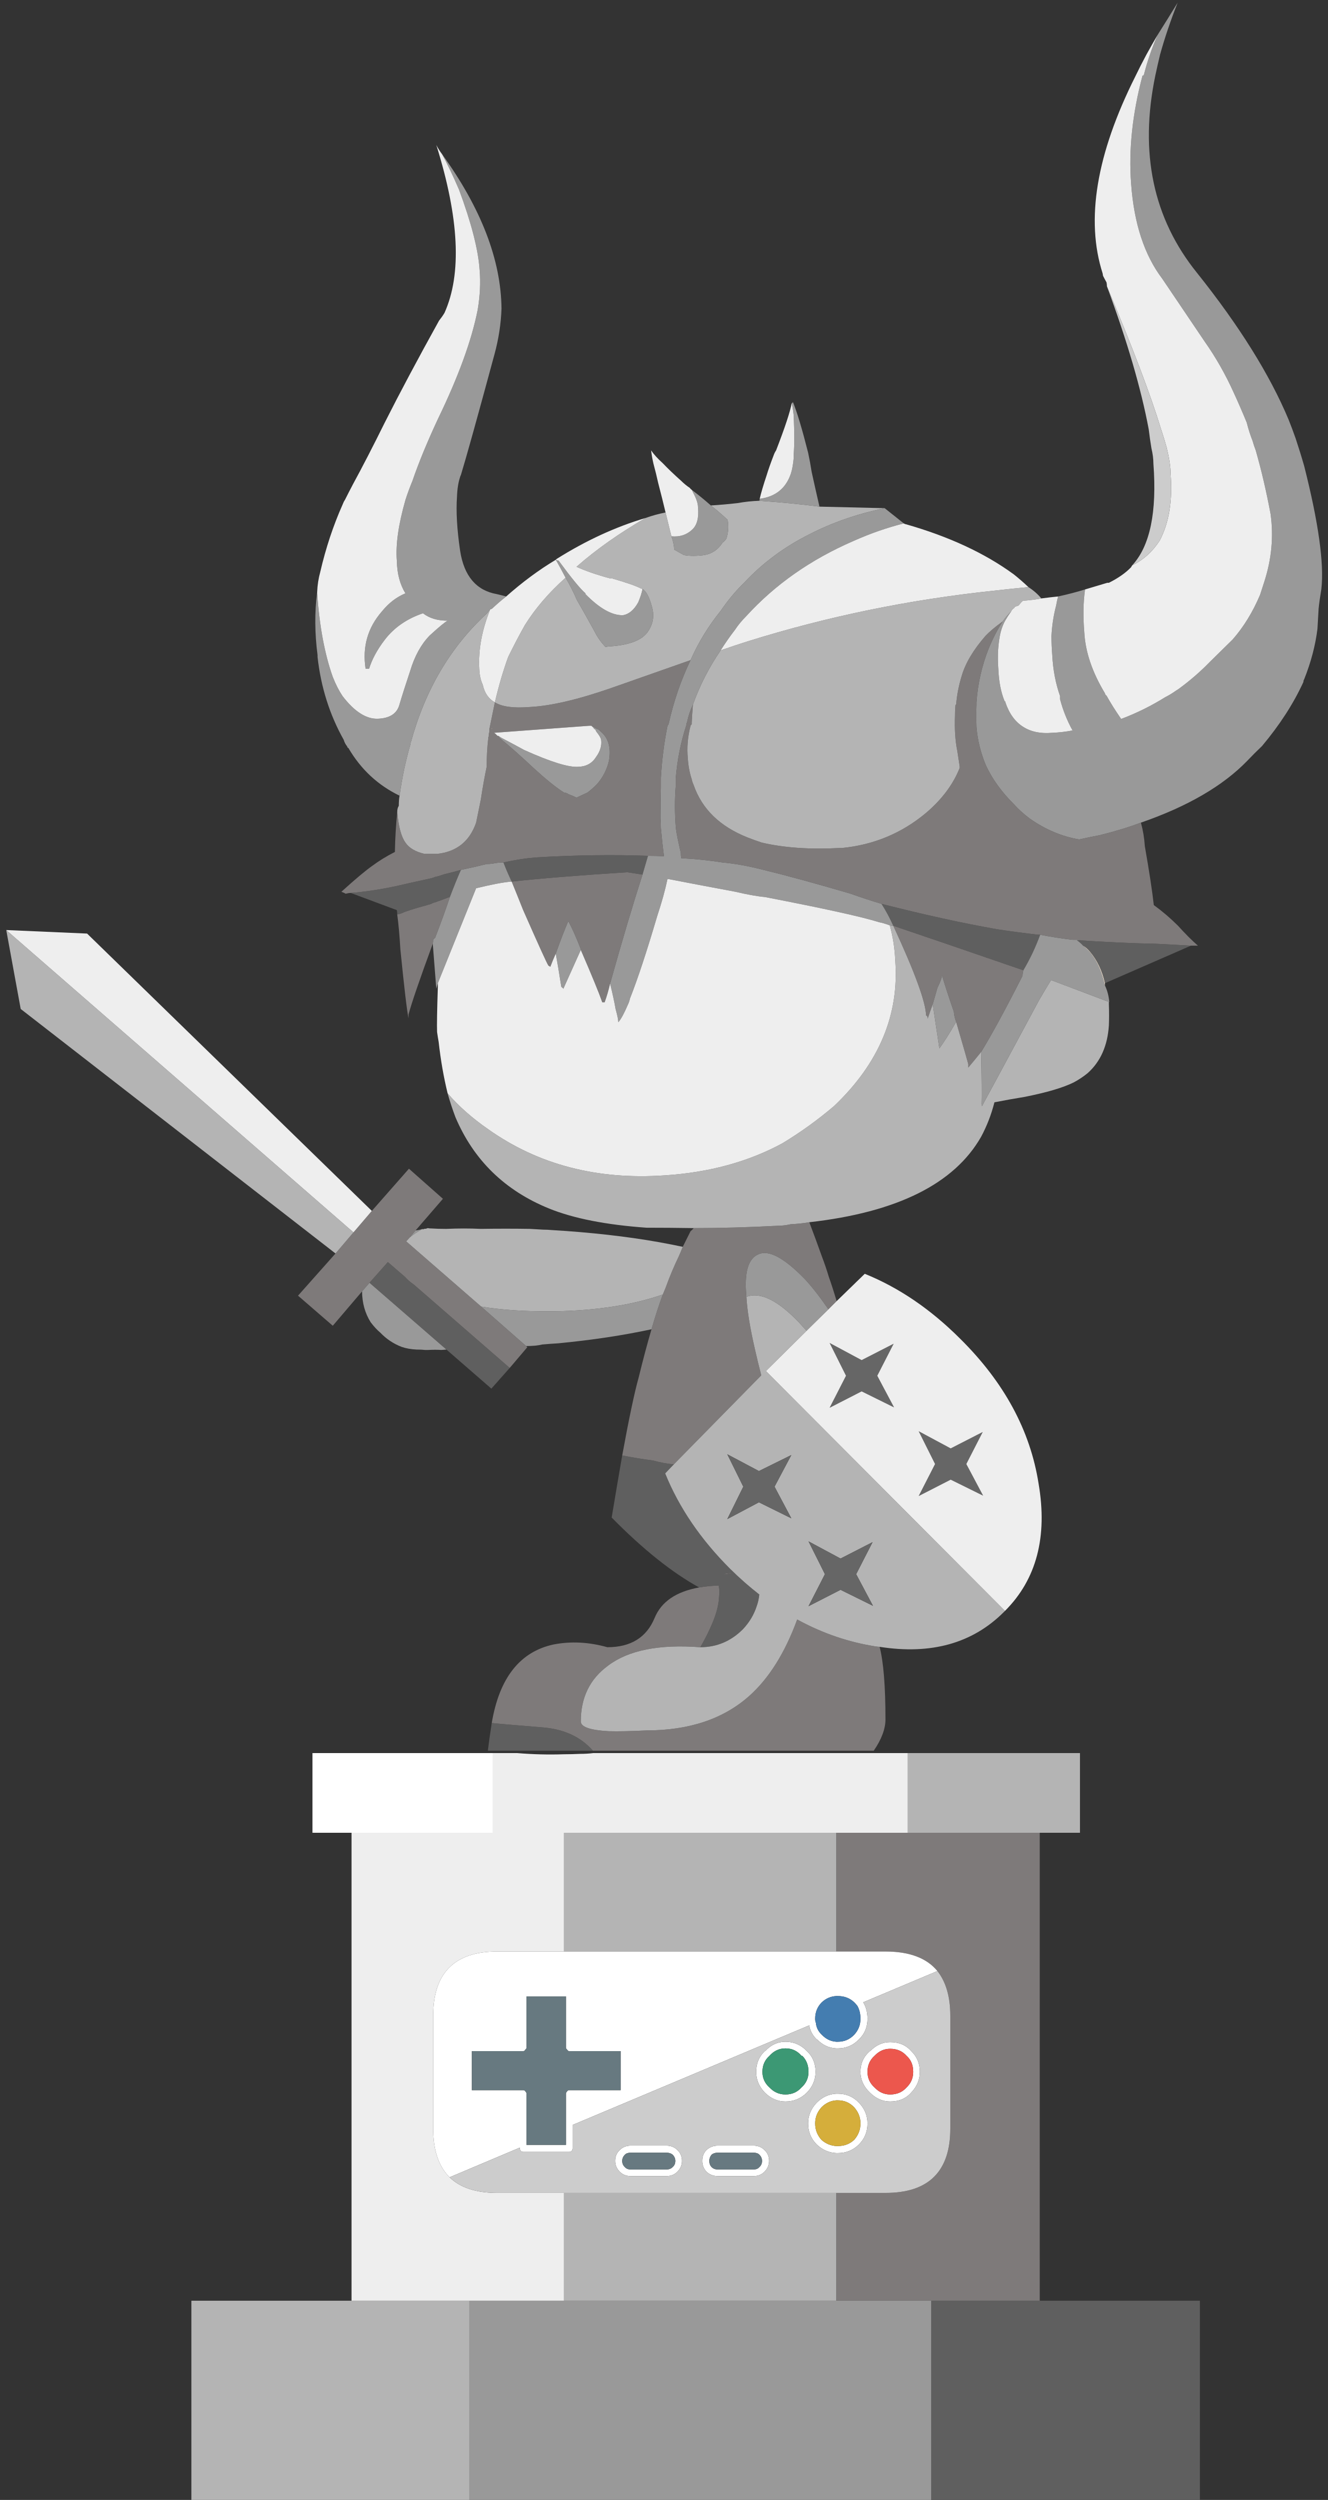 
<svg xmlns="http://www.w3.org/2000/svg" version="1.1" xmlns:xlink="http://www.w3.org/1999/xlink" preserveAspectRatio="none" x="0px" y="0px" width="170px" height="320px" viewBox="0 0 170 320">
<rect x="0" y="0" width="170" height="320" fill="#333333" stroke="none"/>
<defs>
<linearGradient id="Gradient_1" gradientUnits="userSpaceOnUse" x1="138.05" y1="81.95" x2="143.75" y2="99.45" spreadMethod="pad">
<stop  offset="0%" stop-color="#CCCCCC"/>

<stop  offset="100%" stop-color="#999999"/>
</linearGradient>

<g id="Layer0_0_FILL">
<path fill="#5F5F5F" stroke="none" d="
M 69.3 221.1
Q 63.2 220.6 62.95 220.55 62.6 222.8 62.45 224.1
L 75.9 224.1
Q 73.55 221.4 69.3 221.1
M 133.15 119.65
Q 133.05 119.65 132.9 119.65 130.3 119.35 127.65 118.95 121.1 117.8 112.85 115.7 113.7 117.05 114.35 118.5 119.25 120.15 131 124.2 132.3 122 133.15 119.65
M 152.45 121.05
Q 150 120.9 147.85 120.8 144.25 120.75 137.85 120.35 138.3 120.65 138.65 121.05 139.1 121.3 139.55 121.85 140.9 123.45 141.45 125.85
L 152.45 121.05
M 79.65 186.3
Q 79 190.05 78.3 194.25 84.309 200.35 89.5 203.2 90.658 203.001 92 202.95 92.139 203.629 92.05 204.4 91.982 205.892 91.2 207.75 90.6 209.2 89.65 210.85 92.8 210.85 95.1 208.55 96.33 207.236 96.85 205.65 97.121 204.916 97.2 204.1 95.296 202.624 93.45 200.8 87.8 195.15 85.15 188.6
L 86.25 187.45
Q 84.81 187.296 83.6 186.95 81.65 186.7 79.65 186.3
M 92.65 201.55
Q 92.85 201.4 93.15 201.4 93.5 201.35 93.85 201.35
L 92.65 201.55
M 49.65 161.55
L 47.3 164.2 57.15 172.75 62.9 177.75 65.25 175.1 53 164.45
Q 52.318 163.983 51.85 163.45
L 49.65 161.55
M 50.6 113.45
Q 47.5 114.1 44.9 114.3
L 50.8 116.5
Q 50.85 116.75 50.85 117.05 51.25 117 51.75 116.75 52.85 116.35 54.35 115.95 54.85 115.8 55.2 115.7 55.45 115.55 55.7 115.5 56.7 115.15 57.6 114.8 58.3 112.95 59 111.35 57.95 111.65 56.9 111.9 56.2 112.15 55.7 112.25 55.35 112.4 54.85 112.5 52.55 113 50.6 113.45
M 68.65 109.75
Q 66.7 109.9 64.45 110.4 64.8 111.35 65.5 112.85 70.9 112.25 80.3 111.65
L 82.25 111.95
Q 82.65 110.6 82.95 109.55 76.3 109.3 68.65 109.75
M 153.6 294.5
L 133.1 294.5 119.2 294.5 119.2 320 153.6 320 153.6 294.5 Z"/>

<path fill="#7E7A7A" stroke="none" d="
M 112.6 210.8
Q 112.348 210.792 112.1 210.75 106.842 209.925 102.05 207.3 99.697 213.72 95.9 217.1 90.95 221.5 82.75 221.5 79.8 221.65 77.9 221.6 74.35 221.4 74.35 220.35 74.35 215.75 77.85 213.2 81.75 210.25 89.65 210.85 90.6 209.2 91.2 207.75 91.982 205.892 92.05 204.4 92.139 203.629 92 202.95 90.658 203.001 89.5 203.2 85.075 203.993 83.8 207.1 82.25 210.85 77.75 210.85 74.2 209.85 70.85 210.5 64.4 211.9 62.95 220.55 63.2 220.6 69.3 221.1 73.55 221.4 75.9 224.1
L 111.85 224.1
Q 113.35 221.9 113.35 220.1 113.35 213.685 112.6 210.8
M 103.6 156.45
Q 102.45 156.65 101.25 156.7 100.35 156.9 99.6 156.9 93.9 157.2 88.8 157.2 88.6 157.45 88.4 157.6 87.916 158.568 87.4 159.6 87.166 160.197 86.9 160.8 86 162.65 85.2 164.85 85.033 165.254 84.85 165.7 84.156 167.546 83.4 170.15 82.608 172.851 81.75 176.35 80.95 179.2 79.65 186.3 81.65 186.7 83.6 186.95 84.81 187.296 86.25 187.45
L 97.45 176.05
Q 97.02 174.388 96.65 172.75 95.7 168.65 95.55 166 95.1 161.35 97.1 160.55 99.05 159.65 103 163.7 104.351 165.138 106.05 167.6
L 107.1 166.55
Q 106.549 164.686 106.1 163.45 105.7 162.1 105.2 160.8 104.4 158.55 103.6 156.45
M 130.9 124.9
Q 130.9 124.65 131 124.2 119.25 120.15 114.35 118.5 118.5 127.45 118.55 130 118.75 130 118.75 130.4 119.05 129.5 119.4 128.55 119.7 127.5 120 126.45 120.45 125.55 120.6 124.9 121.1 126.6 122.1 129.5 122.15 130.15 122.4 130.8 123.85 135.8 123.95 136.2
L 123.95 136.65
Q 124.55 135.95 125.6 134.65 127.6 131.4 130.9 124.9
M 93.15 201.4
Q 92.85 201.4 92.65 201.55
L 93.85 201.35
Q 93.5 201.35 93.15 201.4
M 67.35 172.3
L 61.6 167.25 52 158.9 52.45 158.4 53.2 157.5 56.7 153.45 52.35 149.6 47.6 155 45.25 157.75 42.95 160.45 38.15 165.85 42.6 169.7 46.35 165.3 47.3 164.2 49.65 161.55 51.85 163.45
Q 52.318 163.983 53 164.45
L 65.25 175.1 67.5 172.45 67.35 172.3
M 57.6 114.8
Q 56.7 115.15 55.7 115.5 55.45 115.55 55.2 115.7 54.85 115.8 54.35 115.95 52.85 116.35 51.75 116.75 51.25 117 50.85 117.05 51.1 118.9 51.25 121.5 52 129 52.3 130.35 52.3 130.15 52.3 129.85 52.85 127.75 55.4 120.8 55.45 120.6 55.45 120.3 55.6 120.1 55.7 120.05 56.8 117.2 57.6 114.8
M 66.95 116.45
Q 69.9 123.15 70.2 123.6
L 70.45 123.75
Q 70.75 122.95 71.15 122.05 72 119.65 72.75 117.9 73.5 119.3 74.35 121.5
L 74.35 121.6
Q 76.45 126.45 77.1 128.3
L 77.4 128.3
Q 77.8 127.2 78.1 125.9 80.4 117.7 82.25 111.95
L 80.3 111.65
Q 70.9 112.25 65.5 112.85 66.2 114.55 66.95 116.45
M 85.45 92.9
Q 85.6 92.7 85.6 92.65 86.55 88.35 88.4 84.5 81.45 86.95 78.3 88.05 71.85 90.3 67.8 90.5 64.7 90.75 63.35 89.9 63 91.6 62.65 93.3 62.65 93.35 62.65 93.6 62.55 94 62.55 94.3 62.5 94.35 62.5 94.55 62.3 96.25 62.3 98.15 61.9 100.05 61.55 102.35 61.25 103.8 60.95 105.3 59.7 108.9 55.95 109.3 55.15 109.3 54.35 109.3 52.6 108.9 51.9 107.85 51.1 106.75 50.85 103.95 50.6 106.45 50.55 109.05 48.9 109.9 47.7 110.8 46.4 111.7 43.7 114.15 44.1 114.3 44.25 114.4 44.65 114.3 44.9 114.3 47.5 114.1 50.6 113.45 52.55 113 54.85 112.5 55.35 112.4 55.7 112.25 56.2 112.15 56.9 111.9 57.95 111.65 59 111.35 60.7 111 62.3 110.6 62.65 110.6 63.05 110.55 63.7 110.4 64.45 110.4 66.7 109.9 68.65 109.75 76.3 109.3 82.95 109.55 84 109.55 85 109.6 84.8 108.15 84.6 106 84.6 105.35 84.55 104.75 84.55 102.65 84.6 100.8 84.6 100.25 84.6 99.55 84.8 96.15 85.45 92.9
M 63.95 94.45
Q 63.85 94.3 63.8 94.2
L 63.7 94.2
Q 63.35 93.85 63.25 93.8
L 75.45 92.9
Q 75.55 92.9 75.7 92.9 76.15 93.15 76.4 93.3 76.65 93.35 76.85 93.6 78.4 94.85 77.95 97.4 77.55 99.1 76.4 100.4 75.8 101 75.2 101.45 74.55 101.75 73.8 102.1 73.3 101.85 72.75 101.65 72.6 101.5 72.2 101.45 70.7 100.5 68.4 98.4 65.9 96.05 63.95 94.45
M 63 93.25
L 63 93.3 62.85 93.3 63 93.25
M 88.7 90.2
Q 88.2 91.25 87.95 92.45 87.85 92.65 87.85 92.85 86.8 96.05 86.5 99.65 86.5 100.05 86.5 100.65 86.3 103.15 86.5 105.75 86.55 106.5 86.9 108.05 87 108.55 87.15 109.15 87.15 109.55 87.2 109.85 90 110 92.5 110.4 94.8 110.6 97.75 111.35 102.45 112.5 108.9 114.4 110.85 115.1 112.85 115.7 121.1 117.8 127.65 118.95 130.3 119.35 132.9 119.65 133.05 119.65 133.15 119.65 135.2 120.05 137.3 120.3 137.45 120.3 137.55 120.3 139 120.3 137.85 120.35 144.25 120.75 147.85 120.8 150 120.9 152.45 121.05 152.95 121.05 153.35 121.05 152.2 120.05 150.8 118.5 149.35 117.05 147.7 115.85 147.4 113.15 146.55 108.3 146.45 106.75 146.05 105.3 143.65 106.2 140.8 106.9 139.5 107.15 138.15 107.45 134.85 106.9 131.85 104.8 130.7 103.95 129.75 102.9 127.4 100.55 126.2 97.95 125.2 95.55 125 93.05 124.95 91.6 125 90.2 125 90.05 125 89.9 125.25 86.35 126.55 83.05 127.35 81.1 128.35 79.55 126.9 80.6 126.15 81.4 123.8 84.1 123.1 86.55 122.55 88.35 122.4 90.15 122.3 90.2 122.3 90.4 122.25 90.95 122.25 91.6 122.15 94.2 122.55 96.15
L 122.85 98.1 122.85 98.3
Q 121.6 101.45 118.55 104.05 113.9 107.95 107.75 108.55 107.5 108.55 107.45 108.55 101.75 108.85 97.5 107.85 96.45 107.5 95.7 107.2 90.4 105.1 88.8 100.5 88.6 100.05 88.55 99.75 88.15 98.55 88.05 97.1 87.85 95 88.4 92.9 88.4 92.85 88.55 92.7 88.55 92.6 88.55 92.45 88.6 91.45 88.7 90.2
M 116.2 234.6
L 107.05 234.6 107.05 249.8 113.35 249.8
Q 117.95 249.8 120 252.3 121.65 254.4 121.65 258.05
L 121.65 272.45
Q 121.65 280.7 113.35 280.7
L 107.05 280.7 107.05 294.5 119.2 294.5 133.1 294.5 133.1 234.6 116.2 234.6 Z"/>

<path fill="#999999" stroke="none" d="
M 102.3 169.3
Q 102.782 169.821 103.25 170.35
L 106.05 167.6
Q 104.351 165.138 103 163.7 99.05 159.65 97.1 160.55 95.1 161.35 95.55 166 98.2 165 102.3 169.3
M 122.4 130.8
Q 122.15 130.15 122.1 129.5 121.1 126.6 120.6 124.9 120.45 125.55 120 126.45 119.7 127.5 119.4 128.55 119.75 130.9 120.25 134.2 121.1 133.05 122.4 130.8
M 137.3 120.3
Q 135.2 120.05 133.15 119.65 132.3 122 131 124.2 130.9 124.65 130.9 124.9 127.6 131.4 125.6 134.65 125.7 139.7 125.65 141.35
L 125.7 141.6
Q 125.85 141.35 133 128.05 133.75 126.75 134.55 125.45 137.85 126.7 141.95 128.25
L 142 128.25
Q 141.9 127.1 141.45 126.15 140.65 122.6 138.65 121.05 138.3 120.65 137.85 120.35 139 120.3 137.55 120.3 137.45 120.3 137.3 120.3
M 47.3 164.2
L 46.35 165.3
Q 46.365 167.524 47.45 169.25 48.05 170.05 48.7 170.6 49.85 171.8 51.4 172.4 52.25 172.7 53.35 172.75
L 53.4 172.75
Q 54 172.75 54.4 172.8 54.65 172.8 54.8 172.8 55.75 172.75 56.5 172.8 56.851 172.765 57.15 172.75
L 47.3 164.2
M 54.1 157.3
Q 53.673 157.455 53.2 157.5
L 52.45 158.4
Q 53.142 157.827 54.1 157.3
M 61.6 167.25
L 67.35 172.3
Q 67.939 172.295 68.5 172.25 69 172.2 69.4 172.1 70.55 172 71.45 171.95 77.966 171.321 83.4 170.15 84.156 167.546 84.85 165.7 79.092 167.705 71.05 167.85 70.75 167.85 70.35 167.85 65.54 167.887 61.6 167.25
M 71.15 122.05
L 71.15 122.1
Q 71.45 123.75 71.85 126.3
L 72 126.45
Q 72.1 126.45 72.1 126.6 73.4 123.7 74.35 121.6
L 74.35 121.5
Q 73.5 119.3 72.75 117.9 72 119.65 71.15 122.05
M 63.05 110.55
Q 62.65 110.6 62.3 110.6 60.7 111 59 111.35 58.3 112.95 57.6 114.8 56.8 117.2 55.7 120.05 55.6 120.1 55.45 120.3 55.45 120.6 55.4 120.8
L 55.85 126.55 56.05 125.85 60.95 113.7
Q 63.8 113 65.4 112.85
L 65.5 112.85
Q 64.8 111.35 64.45 110.4 63.7 110.4 63.05 110.55
M 58.75 24.25
Q 61.15 30.7 61.4 34.6 61.6 36.95 61.15 39.65 60 45.5 56.05 53.65 54 58.05 52.8 61.55 52.3 62.75 51.9 64 50.55 68.7 50.8 71.8 50.85 74.25 51.9 75.95 50.2 76.65 48.9 78.25 46.15 81.4 46.8 85.6 46.95 85.6 47.25 85.6 47.8 83.8 49.25 81.9 51.05 79.55 54.15 78.5 55.35 79.45 57.3 79.45 56.8 79.7 55 81.35 53.35 83.05 52.5 85.9 51.6 88.6 51.1 90.3 50.6 91.9 48.4 92 46.15 92.1 43.85 89.1 43.15 88.05 42.6 86.65 41.05 82.3 40.6 75.95
L 40.6 75.8
Q 40.1 79.65 40.65 83.85 40.65 83.95 40.65 84.1 41.3 89.9 44 94.7 44.15 95.2 44.45 95.55 44.45 95.7 44.6 95.75 47 99.85 51.15 101.85 51.65 98.3 52.55 95.25 52.55 95.05 52.6 95 55.35 84.95 62.3 78.55 62.5 78.3 62.75 78 62.85 78 63 77.9 63.85 77.1 64.8 76.35 64.25 76.2 63.6 76.05 59.65 75.35 58.9 70.5 58.3 66.4 58.5 63.6 58.55 62.1 58.9 61.05 58.9 61 59 60.8 60 57.55 63.3 45.35 64.1 42.4 64.2 39.5 64.1 30.15 56.6 19.75 57.6 21.6 58.75 24.25
M 64.2 94.45
Q 63.95 94.3 63.8 94.2 63.85 94.3 63.95 94.45 65.9 96.05 68.4 98.4 70.7 100.5 72.2 101.45 72.6 101.5 72.75 101.65 73.3 101.85 73.8 102.1 74.55 101.75 75.2 101.45 75.8 101 76.4 100.4 77.55 99.1 77.95 97.4 78.4 94.85 76.85 93.6 76.65 93.35 76.4 93.3 76.15 93.15 75.7 92.9 76 93.15 76.05 93.3 76.25 93.35 76.3 93.6 76.9 94.35 76.95 94.7 77.1 95.8 76.3 96.9 75.55 98.1 74.05 98.15 72.2 98.3 67.1 96 65.35 95.05 64.2 94.45
M 82.25 75.4
Q 82.1 76.15 81.7 77.1 80.9 78.55 79.75 78.75 77.65 78.8 74.95 76.05
L 74.95 75.95
Q 74 75.15 71.5 71.75 71.35 71.75 71.15 71.65 71.7 72.6 72.4 73.95 73.15 75.2 73.85 76.8 75 78.8 76.15 80.9 76.65 81.9 77.45 82.75 77.45 82.85 77.85 82.75 81.5 82.55 82.75 81.1 84 79.55 83.45 77.65 82.95 75.8 82.25 75.4
M 89.35 64.9
Q 89.55 66.95 88.6 67.8 87.55 68.8 85.95 68.65 86.25 69.5 86.3 70.2
L 86.3 70.35
Q 86.75 70.6 87.55 71.05 88.7 71.25 90.15 71.05 91.65 70.8 92.5 69.45 92.85 69.2 93 68.9 93.35 67.8 93.15 66.55 92.15 65.6 91 64.7 89.75 63.6 88.55 62.7 88.6 62.75 88.7 63 89.35 64.2 89.35 64.9
M 115.7 67
L 113.25 65.05
Q 107.95 66.15 103.6 68.4 98.8 70.8 95.25 74.6 93.65 76.15 92.25 78.2 89.9 81.1 88.4 84.5 86.55 88.35 85.6 92.65 85.6 92.7 85.45 92.9 84.8 96.15 84.6 99.55 84.6 100.25 84.6 100.8 84.55 102.65 84.55 104.75 84.6 105.35 84.6 106 84.8 108.15 85 109.6 84 109.55 82.95 109.55 82.65 110.6 82.25 111.95 80.4 117.7 78.1 125.9 78.6 127.95 78.8 129.15 79.15 130.4 79.15 130.85 79.65 130.3 80.4 128.55 80.55 128.25 80.65 127.8 82.1 124.15 84.15 117.2 85 114.65 85.45 112.5 88.8 113.15 94.15 114.15 96.25 114.65 98.05 114.85 109.2 117 112.55 118.05 113.1 118.15 113.9 118.45 114.2 118.5 114.35 118.5 113.7 117.05 112.85 115.7 110.85 115.1 108.9 114.4 102.45 112.5 97.75 111.35 94.8 110.6 92.5 110.4 90 110 87.2 109.85 87.15 109.55 87.15 109.15 87 108.55 86.9 108.05 86.55 106.5 86.5 105.75 86.3 103.15 86.5 100.65 86.5 100.05 86.5 99.65 86.8 96.05 87.85 92.85 87.85 92.65 87.95 92.45 88.2 91.25 88.7 90.2 90 86.55 92.25 83.25 93.1 81.9 94.1 80.6 94.7 79.7 95.5 78.9 101.05 72.8 109.25 69.25 112.5 67.8 115.7 67
M 101.6 58.15
Q 101.6 58.45 101.6 58.65 101.5 59.8 101.25 60.6 100.3 63.45 97.25 63.85 97.25 64 97.2 64.1 101.5 64.4 104.9 64.85 104.35 62.45 103.9 60.4 103.7 59.1 103.45 57.95 102.3 53.4 101.5 51.45 101.5 51.55 101.35 51.6 101.5 52.25 101.6 53.15 101.75 56.5 101.6 58.15
M 166.95 59.65
Q 166.45 57.9 165.85 56.1 165.45 54.95 164.95 53.7 161.35 45.1 153.25 34.95 144.8 24.5 147.9 9.65 148.177 8.338 148.5 7 149.404 3.75 150.75 0.35 149.4 2.55 148.2 4.45 147.652 5.677 147.2 7 146.784 8.21 146.45 9.5 146.45 9.65 146.25 9.7 144.3 17.05 144.8 23.55 145.35 31.15 148.8 35.7 150.55 38.3 154.2 43.7 156.35 46.75 157.95 50.3 158.8 52.15 159.6 54.1 159.9 55.3 160.35 56.45 160.5 57 160.75 57.65 161.85 61.5 162.65 65.8 163.25 70.1 161.85 74.45 161.55 75.4 161.3 76.15 159.9 79.45 157.8 81.85 155.1 84.5 154.85 84.75 153.1 86.55 151 88.1 150.8 88.25 150.55 88.4 149.85 88.9 149.15 89.25 146.5 90.9 143.6 92
L 143.5 92
Q 142.4 90.4 141.65 89.05 141.45 88.9 141.45 88.75 139 84.7 138.8 80.9 138.55 77.9 138.9 75.45 137.3 75.95 135.45 76.35 135.3 76.9 135.2 77.5 134.7 79.4 134.6 81.4 134.6 82.6 134.7 83.85 134.85 86.7 135.7 89.1 135.7 89.25 135.7 89.5 136.25 91.6 137.3 93.5 136 93.75 134.7 93.8 132.5 94 131 93.05 129.45 92.1 128.7 89.9 128.7 89.75 128.6 89.75 127.9 88.05 127.8 85.65 127.6 83.05 128.1 80.9 128.35 80 128.7 79.4 129.05 78.8 129.45 78.25 128.8 78.9 128.35 79.55 127.35 81.1 126.55 83.05 125.25 86.35 125 89.9 125 90.05 125 90.2 124.95 91.6 125 93.05 125.2 95.55 126.2 97.95 127.4 100.55 129.75 102.9 130.7 103.95 131.85 104.8 134.85 106.9 138.15 107.45 139.5 107.15 140.8 106.9 143.65 106.2 146.05 105.3 155 102.2 159.65 97.4 160.6 96.4 161.55 95.5 164.95 91.45 166.85 87.3 166.85 87.1 166.95 86.95 168.25 83.7 168.65 80.5 168.65 80.4 168.8 77.9 168.9 76.9 169.15 75.4 169.7 70.5 166.95 59.65
M 119.2 294.5
L 107.05 294.5 72.2 294.5 60.1 294.5 60.1 320 119.2 320 119.2 294.5 Z"/>

<path fill="#B4B4B4" stroke="none" d="
M 103.25 170.35
Q 102.782 169.821 102.3 169.3 98.2 165 95.55 166 95.7 168.65 96.65 172.75 97.02 174.388 97.45 176.05
L 86.25 187.45 85.15 188.6
Q 87.8 195.15 93.45 200.8 95.296 202.624 97.2 204.1 97.121 204.916 96.85 205.65 96.33 207.236 95.1 208.55 92.8 210.85 89.65 210.85 81.75 210.25 77.85 213.2 74.35 215.75 74.35 220.35 74.35 221.4 77.9 221.6 79.8 221.65 82.75 221.5 90.95 221.5 95.9 217.1 99.697 213.72 102.05 207.3 106.842 209.925 112.1 210.75 112.348 210.792 112.6 210.8 122.499 212.351 128.5 206.35 128.6 206.25 128.65 206.2
L 98.05 175.5 103.25 170.35
M 97.15 192.3
L 93.1 194.45 95.15 190.3 93.1 186.15 97.15 188.3 101.3 186.25 99.15 190.3 101.3 194.35 97.15 192.3
M 109.6 201.5
L 111.75 205.55 107.6 203.5 103.5 205.6 105.6 201.5 103.5 197.3 107.6 199.5 111.7 197.4 109.6 201.5
M 67.8 157.3
Q 64.8 157.25 61.55 157.3 59.45 157.2 57.15 157.3 57.1 157.3 57 157.3 56.05 157.3 55.3 157.25 54.95 157.25 54.75 157.2 54.55 157.3 54.25 157.3 54.1 157.45 54.1 157.3 53.142 157.827 52.45 158.4
L 52 158.9 61.6 167.25
Q 65.54 167.887 70.35 167.85 70.75 167.85 71.05 167.85 79.092 167.705 84.85 165.7 85.033 165.254 85.2 164.85 86 162.65 86.9 160.8 87.166 160.197 87.4 159.6 86.021 159.302 84.35 159 78.15 157.9 70.6 157.45 70.1 157.4 69.55 157.4 68.65 157.35 67.8 157.3
M 0.8 119.05
L 2.65 129.15 42.95 160.45 45.25 157.75 0.8 119.05
M 57.3 139.95
Q 57.75 141.55 58.3 143 61.8 151.25 70.3 154.7 75 156.6 82.75 157.15 85.6 157.15 88.8 157.2 93.9 157.2 99.6 156.9 100.35 156.9 101.25 156.7 102.45 156.65 103.6 156.45 120.45 154.55 125.6 145.5 126.7 143.45 127.3 141.1 129.05 140.75 131.2 140.4 135.45 139.55 137.45 138.55 138.4 138.05 139.25 137.35 141.7 135.15 141.95 131.25 142 130 141.95 128.55 141.95 128.4 141.95 128.25 137.85 126.7 134.55 125.45 133.75 126.75 133 128.05 125.85 141.35 125.7 141.6
L 125.65 141.35
Q 125.7 139.7 125.6 134.65 124.55 135.95 123.95 136.65
L 123.95 136.2
Q 123.85 135.8 122.4 130.8 121.1 133.05 120.25 134.2 119.75 130.9 119.4 128.55 119.05 129.5 118.75 130.4 118.75 130 118.55 130 118.5 127.45 114.35 118.5 114.2 118.5 113.9 118.45 114.5 120.6 114.6 122.9 115.4 133.35 106.8 141.55 103.7 144.2 100.15 146.35 93.6 149.9 85.1 150.45 72.1 151.35 62.5 144.55 59.4 142.4 57.3 139.95
M 52.6 95
Q 52.55 95.05 52.55 95.25 51.65 98.3 51.15 101.85 51.05 102.4 51.05 103.15 50.85 103.45 50.85 103.95 51.1 106.75 51.9 107.85 52.6 108.9 54.35 109.3 55.15 109.3 55.95 109.3 59.7 108.9 60.95 105.3 61.25 103.8 61.55 102.35 61.9 100.05 62.3 98.15 62.3 96.25 62.5 94.55 62.5 94.35 62.55 94.3 62.55 94 62.65 93.6 62.65 93.35 62.65 93.3 63 91.6 63.35 89.9 62.15 89.25 61.8 87.65 61.4 86.8 61.35 85.6 61.15 82 62.75 78 62.5 78.3 62.3 78.55 55.35 84.95 52.6 95
M 95.7 82.1
Q 94.1 82.6 92.25 83.25 90 86.55 88.7 90.2 88.6 91.45 88.55 92.45 88.55 92.6 88.55 92.7 88.4 92.85 88.4 92.9 87.85 95 88.05 97.1 88.15 98.55 88.55 99.75 88.6 100.05 88.8 100.5 90.4 105.1 95.7 107.2 96.45 107.5 97.5 107.85 101.75 108.85 107.45 108.55 107.5 108.55 107.75 108.55 113.9 107.95 118.55 104.05 121.6 101.45 122.85 98.3
L 122.85 98.1 122.55 96.15
Q 122.15 94.2 122.25 91.6 122.25 90.95 122.3 90.4 122.3 90.2 122.4 90.15 122.55 88.35 123.1 86.55 123.8 84.1 126.15 81.4 126.9 80.6 128.35 79.55 128.8 78.9 129.45 78.25 129.55 78 129.8 77.85 129.9 77.75 129.95 77.65 130.15 77.6 130.4 77.5 130.7 77.1 130.95 76.9 132.3 76.8 133.3 76.6 132.65 75.8 131.65 75.15 129.5 75.35 127.35 75.6 111.05 77.3 95.7 82.1
M 113.25 65.05
L 104.9 64.85
Q 101.5 64.4 97.2 64.1 95.8 64.15 94.4 64.4 92.65 64.6 91 64.7 92.15 65.6 93.15 66.55 93.35 67.8 93 68.9 92.85 69.2 92.5 69.45 91.65 70.8 90.15 71.05 88.7 71.25 87.55 71.05 86.75 70.6 86.3 70.35
L 86.3 70.2
Q 86.25 69.5 85.95 68.65 85.6 67.25 85.2 65.6 83.9 65.85 82.65 66.3 77.55 69.25 73.8 72.55 75.55 73.35 78.15 74.05 78.3 74.05 78.4 74.05 81.15 74.85 82.1 75.35 82.2 75.35 82.25 75.4 82.95 75.8 83.45 77.65 84 79.55 82.75 81.1 81.5 82.55 77.85 82.75 77.45 82.85 77.45 82.75 76.65 81.9 76.15 80.9 75 78.8 73.85 76.8 73.15 75.2 72.4 73.95 69.2 76.8 67.2 80 66.15 81.85 65.05 84.1 64.1 86.7 63.35 89.9 64.7 90.75 67.8 90.5 71.85 90.3 78.3 88.05 81.45 86.95 88.4 84.5 89.9 81.1 92.25 78.2 93.65 76.15 95.25 74.6 98.8 70.8 103.6 68.4 107.95 66.15 113.25 65.05
M 60.1 294.5
L 45 294.5 24.5 294.5 24.5 320 60.1 320 60.1 294.5
M 107.05 249.8
L 107.05 234.6 72.2 234.6 72.2 249.8 107.05 249.8
M 107.05 294.5
L 107.05 280.7 72.2 280.7 72.2 294.5 107.05 294.5
M 133.1 234.6
L 138.25 234.6 138.25 224.4 116.2 224.4 116.2 234.6 133.1 234.6 Z"/>

<path fill="#666666" stroke="none" d="
M 111.75 205.55
L 109.6 201.5 111.7 197.4 107.6 199.5 103.5 197.3 105.6 201.5 103.5 205.6 107.6 203.5 111.75 205.55
M 93.1 194.45
L 97.15 192.3 101.3 194.35 99.15 190.3 101.3 186.25 97.15 188.3 93.1 186.15 95.15 190.3 93.1 194.45
M 117.6 183.2
L 119.7 187.4 117.6 191.5 121.7 189.4 125.85 191.45 123.7 187.4 125.8 183.3 121.7 185.4 117.6 183.2
M 108.3 176.1
L 106.2 180.2 110.3 178.1 114.45 180.15 112.3 176.1 114.4 172 110.3 174.1 106.2 171.9 108.3 176.1 Z"/>

<path fill="#EEEEEE" stroke="none" d="
M 110.7 163.05
L 107.1 166.55 106.05 167.6 103.25 170.35 98.05 175.5 128.65 206.2
Q 134.7 200.15 132.95 189.9 131.35 179.7 122.9 171.35 117.25 165.7 110.7 163.05
M 106.2 180.2
L 108.3 176.1 106.2 171.9 110.3 174.1 114.4 172 112.3 176.1 114.45 180.15 110.3 178.1 106.2 180.2
M 119.7 187.4
L 117.6 183.2 121.7 185.4 125.8 183.3 123.7 187.4 125.85 191.45 121.7 189.4 117.6 191.5 119.7 187.4
M 11.15 119.5
L 0.8 119.05 45.25 157.75 47.6 155 11.15 119.5
M 70.2 123.6
Q 69.9 123.15 66.95 116.45 66.2 114.55 65.5 112.85
L 65.4 112.85
Q 63.8 113 60.95 113.7
L 56.05 125.85
Q 56.05 126.1 56.05 126.3 55.9 130.8 55.95 132.1 56.05 132.8 56.15 133.35 56.55 136.9 57.3 139.95 59.4 142.4 62.5 144.55 72.1 151.35 85.1 150.45 93.6 149.9 100.15 146.35 103.7 144.2 106.8 141.55 115.4 133.35 114.6 122.9 114.5 120.6 113.9 118.45 113.1 118.15 112.55 118.05 109.2 117 98.05 114.85 96.25 114.65 94.15 114.15 88.8 113.15 85.45 112.5 85 114.65 84.15 117.2 82.1 124.15 80.65 127.8 80.55 128.25 80.4 128.55 79.65 130.3 79.15 130.85 79.15 130.4 78.8 129.15 78.6 127.95 78.1 125.9 77.8 127.2 77.4 128.3
L 77.1 128.3
Q 76.45 126.45 74.35 121.6 73.4 123.7 72.1 126.6 72.1 126.45 72 126.45
L 71.85 126.3
Q 71.45 123.75 71.15 122.1
L 71.15 122.05
Q 70.75 122.95 70.45 123.75
L 70.2 123.6
M 72.4 73.95
Q 71.7 72.6 71.15 71.65 67.9 73.6 64.8 76.35 63.85 77.1 63 77.9 62.85 78 62.75 78 61.15 82 61.35 85.6 61.4 86.8 61.8 87.65 62.15 89.25 63.35 89.9 64.1 86.7 65.05 84.1 66.15 81.85 67.2 80 69.2 76.8 72.4 73.95
M 61.4 34.6
Q 61.15 30.7 58.75 24.25 57.6 21.6 56.6 19.75 56.15 19.15 55.85 18.55 60.25 32.6 56.9 40.05 56.6 40.55 56.2 41.05 52.1 48.45 49.25 54.1 47 58.65 45.15 62.05 44.65 63 44.15 64 44 64.2 43.85 64.6 42.05 68.65 41 73.2 40.65 74.45 40.6 75.8
L 40.6 75.95
Q 41.05 82.3 42.6 86.65 43.15 88.05 43.85 89.1 46.15 92.1 48.4 92 50.6 91.9 51.1 90.3 51.6 88.6 52.5 85.9 53.35 83.05 55 81.35 56.8 79.7 57.3 79.45 55.35 79.45 54.15 78.5 51.05 79.55 49.25 81.9 47.8 83.8 47.25 85.6 46.95 85.6 46.8 85.6 46.15 81.4 48.9 78.25 50.2 76.65 51.9 75.95 50.85 74.25 50.8 71.8 50.55 68.7 51.9 64 52.3 62.75 52.8 61.55 54 58.05 56.05 53.65 60 45.5 61.15 39.65 61.6 36.95 61.4 34.6
M 135.2 77.5
Q 135.3 76.9 135.45 76.35 134.45 76.45 133.3 76.6 132.3 76.8 130.95 76.9 130.7 77.1 130.4 77.5 130.15 77.6 129.95 77.65 129.9 77.75 129.8 77.85 129.55 78 129.45 78.25 129.05 78.8 128.7 79.4 128.35 80 128.1 80.9 127.6 83.05 127.8 85.65 127.9 88.05 128.6 89.75 128.7 89.75 128.7 89.9 129.45 92.1 131 93.05 132.5 94 134.7 93.8 136 93.75 137.3 93.5 136.25 91.6 135.7 89.5 135.7 89.25 135.7 89.1 134.85 86.7 134.7 83.85 134.6 82.6 134.6 81.4 134.7 79.4 135.2 77.5
M 63.8 94.2
Q 63.95 94.3 64.2 94.45 65.35 95.05 67.1 96 72.2 98.3 74.05 98.15 75.55 98.1 76.3 96.9 77.1 95.8 76.95 94.7 76.9 94.35 76.3 93.6 76.25 93.35 76.05 93.3 76 93.15 75.7 92.9 75.55 92.9 75.45 92.9
L 63.25 93.8
Q 63.35 93.85 63.7 94.2
L 63.8 94.2
M 82.25 75.4
Q 82.2 75.35 82.1 75.35 81.15 74.85 78.4 74.05 78.3 74.05 78.15 74.05 75.55 73.35 73.8 72.55 77.55 69.25 82.65 66.3 76.9 68 71.25 71.55
L 71.15 71.65
Q 71.35 71.75 71.5 71.75 74 75.15 74.95 75.95
L 74.95 76.05
Q 77.65 78.8 79.75 78.75 80.9 78.55 81.7 77.1 82.1 76.15 82.25 75.4
M 83.35 57.65
Q 83.45 58.5 83.65 59.35 84 60.65 84.25 61.8 84.8 63.9 85.2 65.6 85.6 67.25 85.95 68.65 87.55 68.8 88.6 67.8 89.55 66.95 89.35 64.9 89.35 64.2 88.7 63 88.6 62.75 88.55 62.7 88.4 62.6 88.3 62.45 87.7 62.05 87.2 61.55 85.85 60.35 84.8 59.25 83.9 58.45 83.35 57.65
M 115.95 67.1
Q 115.85 67.1 115.7 67 112.5 67.8 109.25 69.25 101.05 72.8 95.5 78.9 94.7 79.7 94.1 80.6 93.1 81.9 92.25 83.25 94.1 82.6 95.7 82.1 111.05 77.3 127.35 75.6 129.5 75.35 131.65 75.15 130.7 74.25 129.75 73.5 124.2 69.45 115.95 67.1
M 101.6 58.65
Q 101.6 58.45 101.6 58.15 101.75 56.5 101.6 53.15 101.5 52.25 101.35 51.6 101.05 53.25 99.35 57.65 99.15 57.95 99.05 58.25 98.45 59.8 98.15 60.8 97.5 62.75 97.25 63.85 100.3 63.45 101.25 60.6 101.5 59.8 101.6 58.65
M 146.75 7
Q 145.989 8.418 145.35 9.75 137.85 24.7 141.15 35
L 141.2 35.3
Q 141.4 35.7 141.65 36.15 141.7 36.4 141.7 36.65 146.65 48.45 148.6 54.85 149.05 56.2 149.35 57.3 149.85 59.35 149.85 60.65 150.25 65.8 148.45 69.2 147.05 71.35 144.95 72.35
L 144.85 72.5 144.8 72.6
Q 143.75 73.7 141.95 74.6 141.9 74.6 141.75 74.6 140.55 74.95 138.9 75.45 138.55 77.9 138.8 80.9 139 84.7 141.45 88.75 141.45 88.9 141.65 89.05 142.4 90.4 143.5 92
L 143.6 92
Q 146.5 90.9 149.15 89.25 149.85 88.9 150.55 88.4 150.8 88.25 151 88.1 153.1 86.55 154.85 84.75 155.1 84.5 157.8 81.85 159.9 79.45 161.3 76.15 161.55 75.4 161.85 74.45 163.25 70.1 162.65 65.8 161.85 61.5 160.75 57.65 160.5 57 160.35 56.45 159.9 55.3 159.6 54.1 158.8 52.15 157.95 50.3 156.35 46.75 154.2 43.7 150.55 38.3 148.8 35.7 145.35 31.15 144.8 23.55 144.3 17.05 146.25 9.7 146.45 9.65 146.45 9.5 146.784 8.21 147.2 7 147.652 5.677 148.2 4.45 147.429 5.758 146.75 7
M 107.05 234.6
L 116.2 234.6 116.2 224.4 75.95 224.4
Q 75.15 224.5 74.25 224.5 73.2 224.55 72.2 224.55 69.2 224.65 66.2 224.4
L 63.1 224.4 63.1 234.6 45 234.6 45 294.5 60.1 294.5 72.2 294.5 72.2 280.7 63.65 280.7
Q 59.6 280.7 57.55 278.7 55.45 276.6 55.45 272.45
L 55.45 258.05
Q 55.45 249.8 63.65 249.8
L 72.2 249.8 72.2 234.6 107.05 234.6 Z"/>

<path fill="#F3E4D3" stroke="none" d="
M 139.55 121.85
Q 139.1 121.3 138.65 121.05 140.65 122.6 141.45 126.15 141.45 126.05 141.45 125.85 140.9 123.45 139.55 121.85
M 63 93.3
L 63 93.25 62.85 93.3 63 93.3 Z"/>

<path fill="url(#Gradient_1)" stroke="none" d="
M 149.85 60.65
Q 149.85 59.35 149.35 57.3 149.05 56.2 148.6 54.85 146.65 48.45 141.7 36.65 145.6 47.2 147.05 54.95 147.2 56.2 147.4 57.4 147.65 58.45 147.65 59.35 148.35 68.65 144.95 72.35 147.05 71.35 148.45 69.2 150.25 65.8 149.85 60.65 Z"/>

<path fill="#FFFFFF" stroke="none" d="
M 63.1 234.6
L 63.1 224.4 40 224.4 40 234.6 45 234.6 63.1 234.6
M 87.3 276.6
Q 87.3 275.75 86.7 275.2 86.15 274.65 85.3 274.65
L 80.75 274.65
Q 79.9 274.65 79.35 275.2 78.75 275.75 78.75 276.6 78.75 277.4 79.35 278 79.9 278.55 80.75 278.55
L 85.3 278.55
Q 86.15 278.55 86.7 278 87.3 277.4 87.3 276.6
M 86.1 275.8
Q 86.45 276.15 86.45 276.6 86.45 277.1 86.1 277.4 85.8 277.7 85.3 277.7
L 80.75 277.7
Q 80.25 277.7 80 277.4 79.65 277.1 79.65 276.6 79.65 276.15 80 275.8 80.25 275.55 80.75 275.55
L 85.3 275.55
Q 85.8 275.55 86.1 275.8
M 97.85 275.2
Q 97.3 274.65 96.45 274.65
L 91.9 274.65
Q 91.05 274.65 90.45 275.2 89.9 275.75 89.9 276.6 89.9 277.4 90.45 278 91.05 278.55 91.9 278.55
L 96.45 278.55
Q 97.3 278.55 97.85 278 98.45 277.4 98.45 276.6 98.45 275.75 97.85 275.2
M 96.45 275.55
Q 96.95 275.55 97.2 275.8 97.55 276.15 97.55 276.6 97.55 277.1 97.2 277.4 96.95 277.7 96.45 277.7
L 91.9 277.7
Q 91.4 277.7 91.1 277.4 90.8 277.1 90.8 276.6 90.8 276.15 91.1 275.8 91.4 275.55 91.9 275.55
L 96.45 275.55
M 104.55 269.15
Q 103.45 270.3 103.45 271.8 103.45 273.4 104.55 274.5 105.625 275.528 107.05 275.6 107.149 275.6 107.25 275.6 108.85 275.6 109.95 274.5 111.05 273.4 111.05 271.8 111.05 270.3 109.95 269.15 108.85 268 107.25 268 107.149 268 107.05 268 105.625 268.075 104.55 269.15
M 104.35 271.8
Q 104.35 270.65 105.15 269.75 105.974 268.926 107.05 268.85 107.149 268.85 107.25 268.85 108.5 268.85 109.35 269.75 110.15 270.65 110.15 271.8 110.15 273 109.35 273.9 108.5 274.7 107.25 274.7 107.149 274.7 107.05 274.7 105.974 274.633 105.15 273.9 104.35 273 104.35 271.8
M 104.4 265.2
Q 104.4 263.6 103.3 262.55 102.15 261.35 100.55 261.35 99.05 261.35 97.95 262.55
L 97.9 262.55
Q 96.8 263.6 96.8 265.2 96.8 266.7 97.9 267.85 99.05 269 100.55 269 102.15 269 103.3 267.85 104.4 266.7 104.4 265.2
M 102.6 263.15
L 102.7 263.15
Q 103.5 263.95 103.5 265.2 103.5 266.4 102.6 267.2 101.8 268.1 100.55 268.1 99.35 268.1 98.5 267.2 97.6 266.4 97.6 265.2 97.6 263.95 98.5 263.15 99.35 262.2 100.55 262.2 101.8 262.2 102.6 263.15
M 111.35 262.55
Q 110.15 263.6 110.15 265.2 110.15 266.7 111.35 267.85 112.5 269 113.95 269 115.65 269 116.65 267.85 117.75 266.7 117.75 265.2 117.75 263.6 116.65 262.55 115.65 261.4 113.95 261.4 112.5 261.4 111.4 262.55
L 111.35 262.55
M 113.95 262.25
Q 115.25 262.25 116.05 263.15 116.9 263.9 116.9 265.2 116.9 266.4 116.05 267.2 115.25 268.1 113.95 268.1 112.8 268.1 111.95 267.2 111.05 266.4 111.05 265.2 111.05 263.95 111.95 263.15 112.8 262.25 113.95 262.25
M 120 252.3
Q 117.95 249.8 113.35 249.8
L 107.05 249.8 72.2 249.8 63.65 249.8
Q 55.45 249.8 55.45 258.05
L 55.45 272.45
Q 55.45 276.6 57.55 278.7
L 66.55 274.9 66.55 275
Q 66.55 275.15 66.65 275.3 66.75 275.45 67 275.45
L 72.85 275.45
Q 73.1 275.45 73.2 275.3 73.3 275.15 73.3 275
L 73.3 272 103.6 259.25
Q 103.75 260.3 104.6 261.1
L 104.6 261.05
Q 105.628 262.125 107.05 262.2 107.149 262.2 107.25 262.2 108.85 262.2 109.95 261.05 111.05 260 111.05 258.4 111.05 257.2 110.5 256.3
L 120 252.3
M 104.45 259
L 104.45 258.95
Q 104.35 258.75 104.35 258.4 104.35 257.15 105.2 256.3 105.978 255.568 107.05 255.5 107.149 255.5 107.25 255.5 108.5 255.5 109.35 256.3 109.55 256.5 109.75 256.75 110.15 257.45 110.15 258.4 110.15 259.6 109.35 260.45 108.5 261.35 107.25 261.35 107.149 261.35 107.05 261.35 105.978 261.274 105.2 260.45 104.55 259.85 104.45 259
M 67 262.55
Q 67.15 262.55 67.25 262.35 67.4 262.25 67.4 262.1
L 67.4 255.55 72.45 255.55 72.45 262.1
Q 72.45 262.25 72.6 262.35 72.7 262.55 72.85 262.55
L 79.45 262.55 79.45 267.55 72.85 267.55
Q 72.7 267.55 72.6 267.7 72.45 267.85 72.45 268
L 72.45 274.55 67.4 274.55 67.4 268
Q 67.4 267.85 67.25 267.7 67.15 267.55 67 267.55
L 60.4 267.55 60.4 262.55 67 262.55 Z"/>

<path fill="#CCCCCC" stroke="none" d="
M 110.5 256.3
Q 111.05 257.2 111.05 258.4 111.05 260 109.95 261.05 108.85 262.2 107.25 262.2 107.149 262.2 107.05 262.2 105.628 262.125 104.6 261.05
L 104.6 261.1
Q 103.75 260.3 103.6 259.25
L 73.3 272 73.3 275
Q 73.3 275.15 73.2 275.3 73.1 275.45 72.85 275.45
L 67 275.45
Q 66.75 275.45 66.65 275.3 66.55 275.15 66.55 275
L 66.55 274.9 57.55 278.7
Q 59.6 280.7 63.65 280.7
L 72.2 280.7 107.05 280.7 113.35 280.7
Q 121.65 280.7 121.65 272.45
L 121.65 258.05
Q 121.65 254.4 120 252.3
L 110.5 256.3
M 110.15 265.2
Q 110.15 263.6 111.35 262.55
L 111.4 262.55
Q 112.5 261.4 113.95 261.4 115.65 261.4 116.65 262.55 117.75 263.6 117.75 265.2 117.75 266.7 116.65 267.85 115.65 269 113.95 269 112.5 269 111.35 267.85 110.15 266.7 110.15 265.2
M 103.3 262.55
Q 104.4 263.6 104.4 265.2 104.4 266.7 103.3 267.85 102.15 269 100.55 269 99.05 269 97.9 267.85 96.8 266.7 96.8 265.2 96.8 263.6 97.9 262.55
L 97.95 262.55
Q 99.05 261.35 100.55 261.35 102.15 261.35 103.3 262.55
M 103.45 271.8
Q 103.45 270.3 104.55 269.15 105.625 268.075 107.05 268 107.149 268 107.25 268 108.85 268 109.95 269.15 111.05 270.3 111.05 271.8 111.05 273.4 109.95 274.5 108.85 275.6 107.25 275.6 107.149 275.6 107.05 275.6 105.625 275.528 104.55 274.5 103.45 273.4 103.45 271.8
M 96.45 274.65
Q 97.3 274.65 97.85 275.2 98.45 275.75 98.45 276.6 98.45 277.4 97.85 278 97.3 278.55 96.45 278.55
L 91.9 278.55
Q 91.05 278.55 90.45 278 89.9 277.4 89.9 276.6 89.9 275.75 90.45 275.2 91.05 274.65 91.9 274.65
L 96.45 274.65
M 86.7 275.2
Q 87.3 275.75 87.3 276.6 87.3 277.4 86.7 278 86.15 278.55 85.3 278.55
L 80.75 278.55
Q 79.9 278.55 79.35 278 78.75 277.4 78.75 276.6 78.75 275.75 79.35 275.2 79.9 274.65 80.75 274.65
L 85.3 274.65
Q 86.15 274.65 86.7 275.2 Z"/>

<path fill="#677980" stroke="none" d="
M 86.45 276.6
Q 86.45 276.15 86.1 275.8 85.8 275.55 85.3 275.55
L 80.75 275.55
Q 80.25 275.55 80 275.8 79.65 276.15 79.65 276.6 79.65 277.1 80 277.4 80.25 277.7 80.75 277.7
L 85.3 277.7
Q 85.8 277.7 86.1 277.4 86.45 277.1 86.45 276.6
M 97.2 275.8
Q 96.95 275.55 96.45 275.55
L 91.9 275.55
Q 91.4 275.55 91.1 275.8 90.8 276.15 90.8 276.6 90.8 277.1 91.1 277.4 91.4 277.7 91.9 277.7
L 96.45 277.7
Q 96.95 277.7 97.2 277.4 97.55 277.1 97.55 276.6 97.55 276.15 97.2 275.8
M 67.25 262.35
Q 67.15 262.55 67 262.55
L 60.4 262.55 60.4 267.55 67 267.55
Q 67.15 267.55 67.25 267.7 67.4 267.85 67.4 268
L 67.4 274.55 72.45 274.55 72.45 268
Q 72.45 267.85 72.6 267.7 72.7 267.55 72.85 267.55
L 79.45 267.55 79.45 262.55 72.85 262.55
Q 72.7 262.55 72.6 262.35 72.45 262.25 72.45 262.1
L 72.45 255.55 67.4 255.55 67.4 262.1
Q 67.4 262.25 67.25 262.35 Z"/>

<path fill="#D5AE3B" stroke="none" d="
M 105.15 269.75
Q 104.35 270.65 104.35 271.8 104.35 273 105.15 273.9 105.974 274.633 107.05 274.7 107.149 274.7 107.25 274.7 108.5 274.7 109.35 273.9 110.15 273 110.15 271.8 110.15 270.65 109.35 269.75 108.5 268.85 107.25 268.85 107.149 268.85 107.05 268.85 105.974 268.926 105.15 269.75 Z"/>

<path fill="#3C9874" stroke="none" d="
M 102.7 263.15
L 102.6 263.15
Q 101.8 262.2 100.55 262.2 99.35 262.2 98.5 263.15 97.6 263.95 97.6 265.2 97.6 266.4 98.5 267.2 99.35 268.1 100.55 268.1 101.8 268.1 102.6 267.2 103.5 266.4 103.5 265.2 103.5 263.95 102.7 263.15 Z"/>

<path fill="#EC574D" stroke="none" d="
M 116.05 263.15
Q 115.25 262.25 113.95 262.25 112.8 262.25 111.95 263.15 111.05 263.95 111.05 265.2 111.05 266.4 111.95 267.2 112.8 268.1 113.95 268.1 115.25 268.1 116.05 267.2 116.9 266.4 116.9 265.2 116.9 263.9 116.05 263.15 Z"/>

<path fill="#447DB0" stroke="none" d="
M 104.45 258.95
L 104.45 259
Q 104.55 259.85 105.2 260.45 105.978 261.274 107.05 261.35 107.149 261.35 107.25 261.35 108.5 261.35 109.35 260.45 110.15 259.6 110.15 258.4 110.15 257.45 109.75 256.75 109.55 256.5 109.35 256.3 108.5 255.5 107.25 255.5 107.149 255.5 107.05 255.5 105.978 255.568 105.2 256.3 104.35 257.15 104.35 258.4 104.35 258.75 104.45 258.95 Z"/>
</g>
</defs>

<g transform="matrix( 1, 0, 0, 1, 0,0) ">
<use xlink:href="#Layer0_0_FILL"/>
</g>
</svg>
